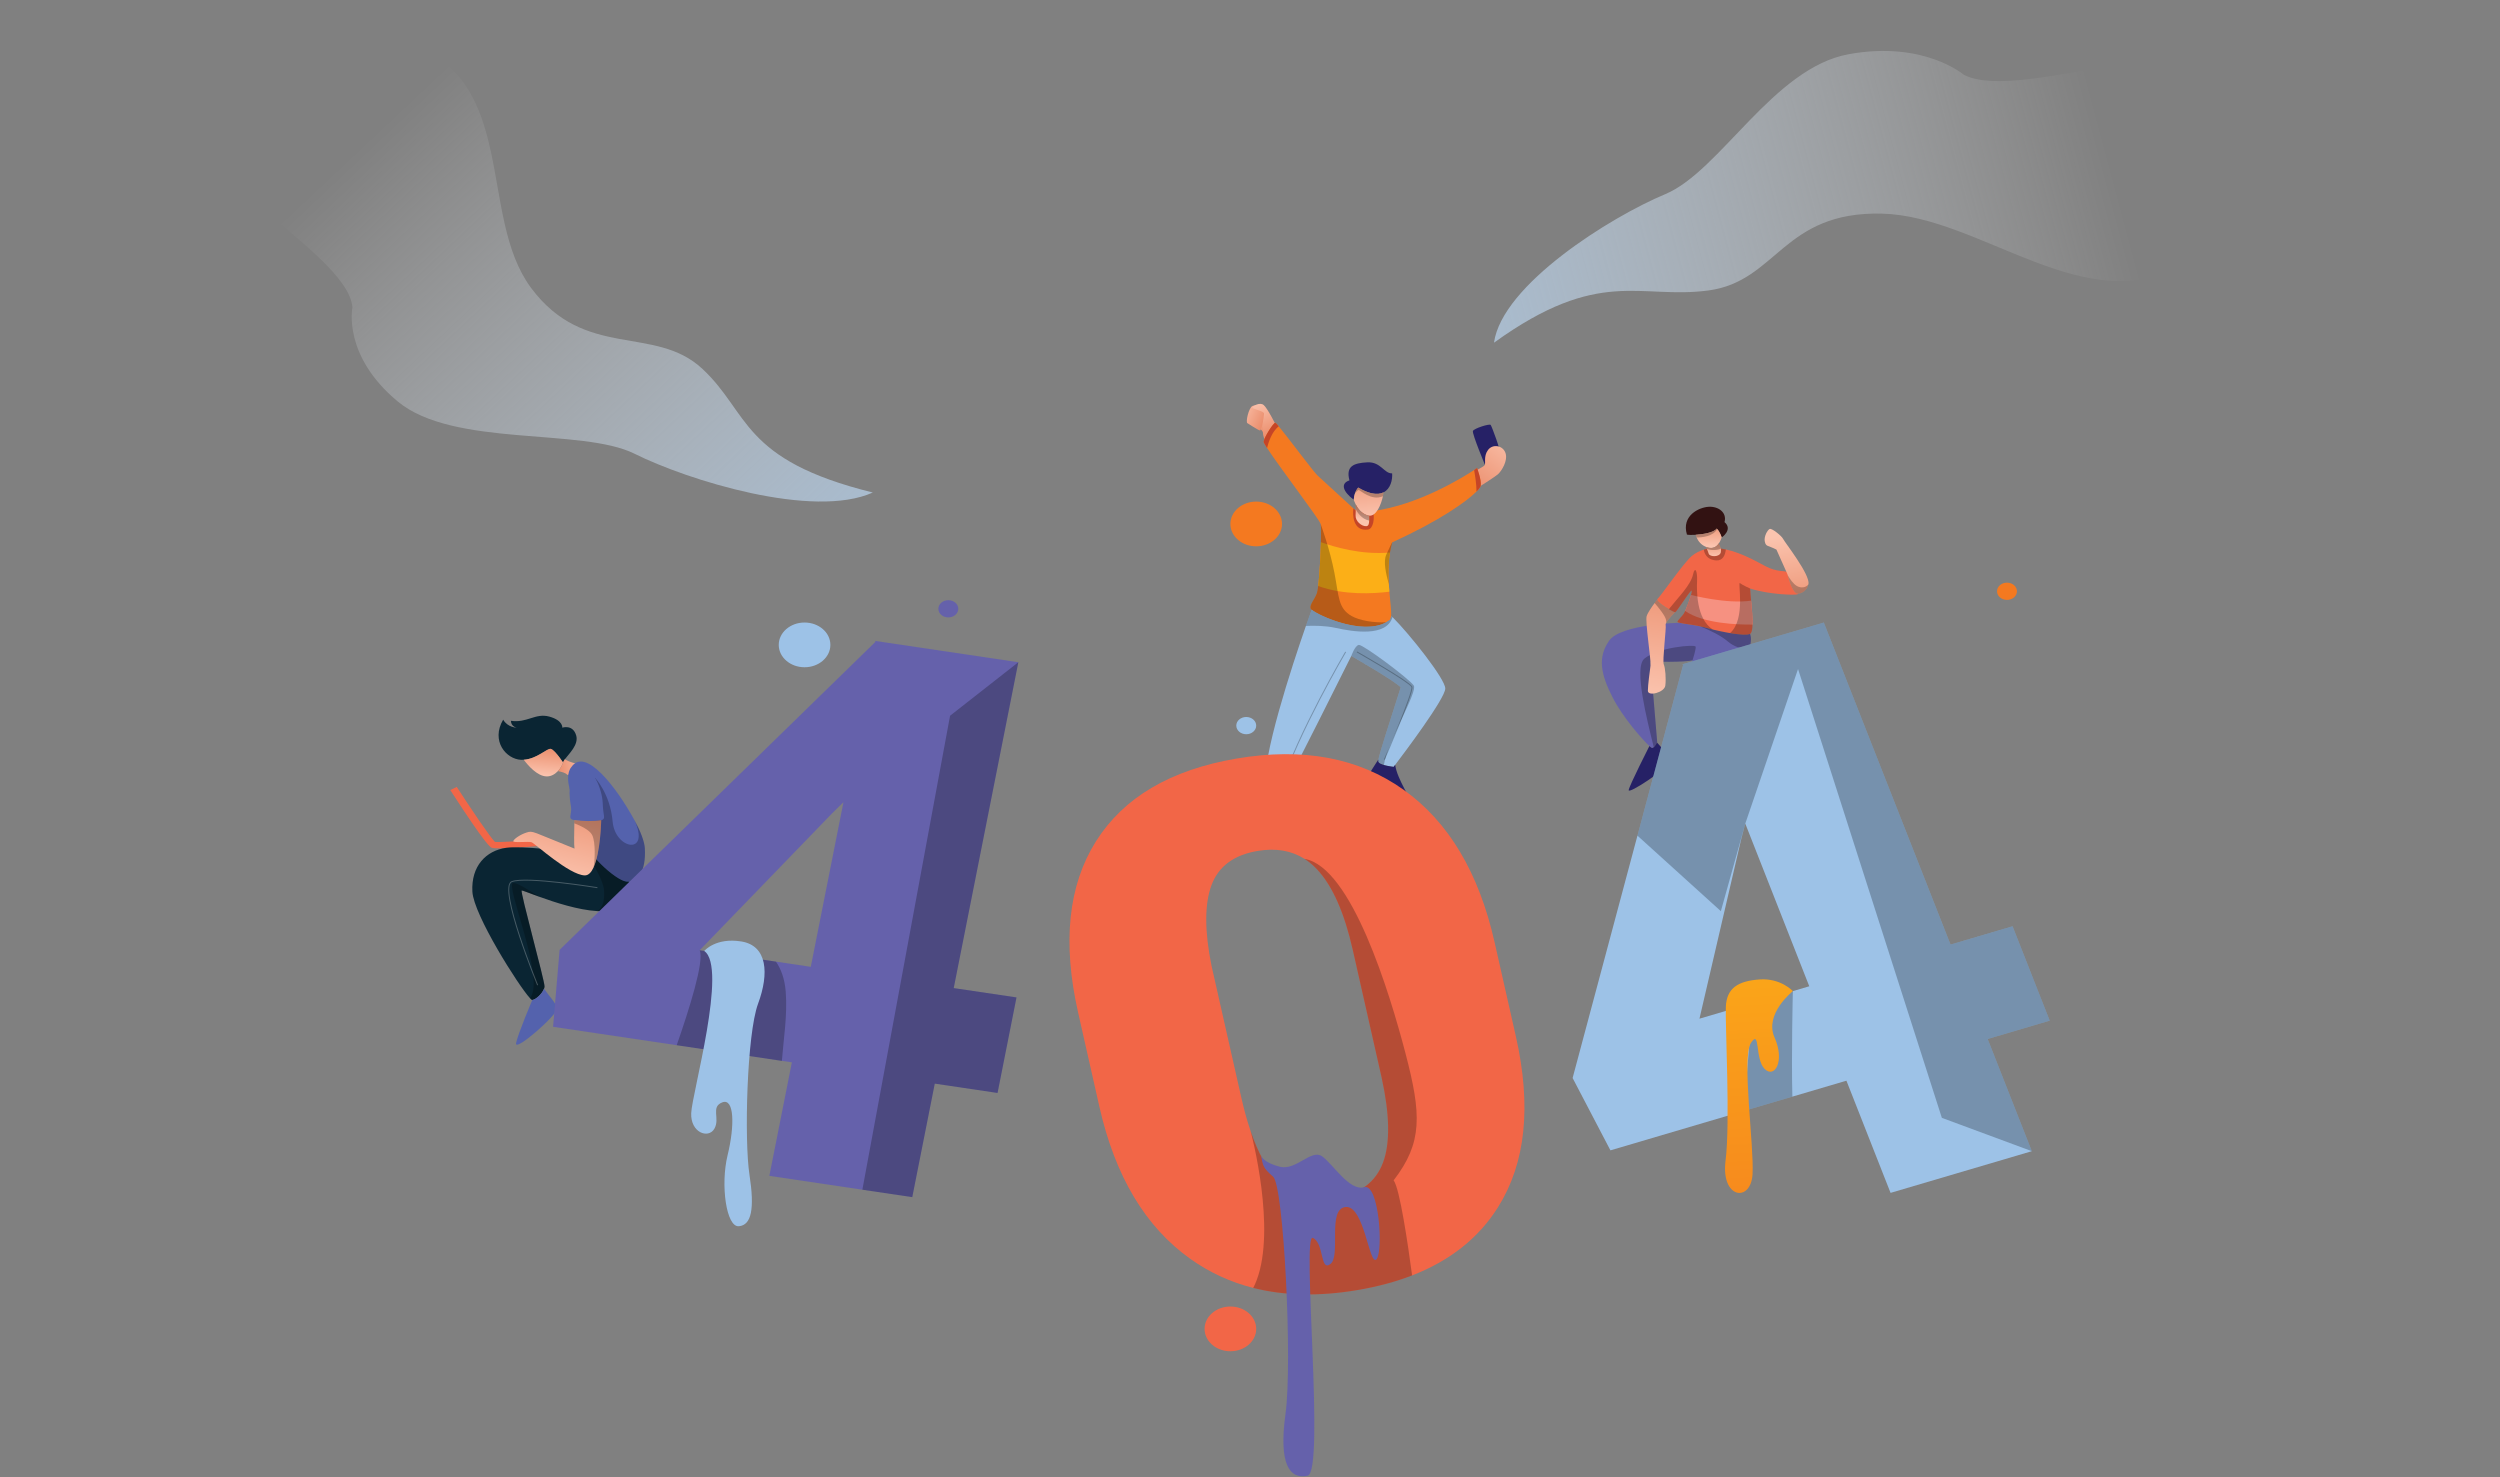 <svg width="1024" height="605" viewBox="0 0 1024 605" fill="none" xmlns="http://www.w3.org/2000/svg">
<rect x="0" y="0" width="1024" height="605" fill="#808080" stroke="none"/>
<path d="M804.415 30.657C804.415 30.657 788.113 16.562 757.215 22.2C726.315 27.838 704.598 70.121 682.101 79.516C659.603 88.913 615.25 116.658 611.936 140.37C655.265 109.115 671.536 122.739 699.739 118.98C727.941 115.222 730.111 86.563 770.79 87.504C811.467 88.442 854.856 132.225 895.533 107.75C936.21 83.276 983.939 54.147 945.43 30.188C906.921 6.228 828.822 42.871 804.415 30.657Z" fill="url(#paint0_linear_413_697)"/>
<path d="M144.364 125.917C144.364 125.917 140.121 145.526 162.921 164.451C185.718 183.376 238.278 175.068 259.922 185.862C281.566 196.656 333.03 212.74 357.506 201.738C303.273 188.368 307.086 169.045 287.598 150.989C268.112 132.934 239.567 147.543 217.524 117.915C195.481 88.286 212.749 32.559 166.479 17.262C120.206 1.965 65.521 -15.752 64.394 25.307C63.267 66.365 142.246 101.569 144.364 125.917Z" fill="url(#paint1_linear_413_697)"/>
<path d="M204.504 347.494C203.018 347.494 201.917 347.424 201.442 347.252C200.888 347.05 199.197 346.439 184.432 323.609L187.086 322.322C192.6 330.847 200.962 343.255 202.733 344.842C204.34 345.067 213.17 344.534 220.995 343.853L221.301 346.476C216.374 346.903 208.815 347.494 204.504 347.494Z" fill="#F26647"/>
<path d="M258.026 358.565V359.329C258.026 359.329 257.22 373.82 244.696 373.195C244.664 373.195 244.635 373.188 244.603 373.188C236.858 372.754 227.271 369.623 220.844 367.298C216.804 365.834 214.004 364.687 213.693 364.733C212.879 364.845 223.179 401.963 223.042 404.077C223.027 404.361 222.951 404.663 222.836 404.975C222.107 406.984 219.558 409.395 218.029 409.595C217.868 409.615 217.542 409.357 217.079 408.855C212.422 403.841 193.988 374.712 193.485 365.201C192.946 354.749 199.046 348.454 207.317 347.255C213.418 346.372 231.26 348.5 240.198 349.68C243.372 350.102 245.417 350.398 245.417 350.398L258.026 358.565Z" fill="#0A2533"/>
<path opacity="0.25" d="M223.043 404.077C223.028 404.361 222.952 404.663 222.838 404.975C222.108 406.984 219.56 409.395 218.031 409.595C217.87 409.615 217.544 409.357 217.081 408.855C223.639 400.835 206.496 361.787 210.224 361.676C212.065 361.623 216.136 364.332 220.846 367.298C216.806 365.834 214.006 364.687 213.695 364.733C212.879 364.845 223.181 401.961 223.043 404.077Z" fill="#010101"/>
<path opacity="0.25" d="M258.024 358.565V359.329C258.024 359.329 257.218 373.82 244.694 373.195C247.158 371.489 247.615 368.483 247.431 364.845C247.22 360.633 242.722 353.424 240.196 349.681C243.37 350.103 245.416 350.4 245.416 350.4L258.024 358.565Z" fill="#010101"/>
<path d="M231.373 310.981C230.956 311.549 230.682 312.023 230.682 312.385C230.682 312.385 230.667 312.363 230.637 312.319C230.491 312.095 229.967 311.311 229.292 310.401C228.15 308.873 226.574 306.973 225.623 306.742C224.094 306.38 220.024 310.834 214.523 311.191C214.158 311.219 213.794 311.224 213.42 311.212C207.364 310.974 200.942 303.534 206.1 294.768C207.904 297.978 211.609 298.057 211.609 298.057C211.609 298.057 209.349 297.663 209.266 295.236C215.86 296.251 219.294 291.947 224.992 293.515C230.682 295.077 230.326 298.055 230.326 298.055C230.326 298.055 234.662 296.566 236.015 301.265C237.103 305.024 233.048 308.728 231.373 310.981Z" fill="#0A2533"/>
<path d="M230.637 312.32C230.25 313.506 229.51 314.799 228.514 315.845C227.306 317.125 225.707 318.06 223.903 318.021C220.054 317.942 216.226 313.467 214.523 311.192C220.024 310.837 224.094 306.383 225.623 306.744C226.574 306.975 228.148 308.873 229.292 310.402C229.965 311.313 230.491 312.097 230.637 312.32Z" fill="url(#paint2_linear_413_697)"/>
<path d="M236.198 312.773C236.198 312.773 233.307 318.494 232.22 317.241C231.634 316.563 229.944 316.116 228.515 315.844C229.513 314.797 230.251 313.504 230.638 312.319C230.669 312.363 230.683 312.385 230.683 312.385C230.683 312.022 230.957 311.547 231.374 310.981C233.474 312.353 236.198 312.773 236.198 312.773Z" fill="url(#paint3_linear_413_697)"/>
<path d="M256.534 361.089C251.923 360.503 239.454 348.758 239.454 343.704C239.454 342.991 239.363 342.2 239.21 341.339C238.252 336.079 234.746 328.368 233.284 322.918C231.588 316.578 234.029 314.205 234.029 314.205C239.705 305.751 252.55 322.51 259.877 335.947L259.885 335.954C262.349 340.481 263.979 344.686 264.13 347.501C264.654 357.015 261.144 361.676 256.534 361.089Z" fill="#5462AD"/>
<path opacity="0.25" d="M256.535 361.09C251.924 360.503 239.455 348.759 239.455 343.704C239.455 342.992 239.364 342.2 239.211 341.339L239.182 339.085L243.699 318.575C243.699 318.575 249.938 325.001 250.935 336.508C251.924 348.015 266.55 350.519 259.884 335.954C262.348 340.481 263.978 344.686 264.129 347.501C264.655 357.015 261.145 361.676 256.535 361.09Z" fill="#010101"/>
<path d="M246.865 335.722C246.744 335.812 246.53 335.885 246.249 335.953C244.111 336.464 237.88 336.387 235.285 335.946C234.898 335.88 234.585 335.801 234.389 335.722C232.677 335.017 234.389 333.291 233.849 330.239C233.308 327.181 231.953 318.258 237.195 315.515C242.68 312.648 246.681 323.501 246.865 328.907C247.048 334.313 248.045 334.859 246.865 335.722Z" fill="#5462AD"/>
<path d="M246.249 335.953C246.249 335.953 245.999 349.153 243.091 355.381C243.091 355.388 243.091 355.388 243.091 355.394C242.186 357.332 241.022 358.591 239.523 358.565C233.216 358.446 219.051 345.47 217.758 344.996C216.472 344.527 210.028 345.351 210.233 344.527C210.439 343.704 212.949 341.883 215.656 341.008C218.374 340.126 217.894 340.652 235.316 347.586C235.08 346.254 235.179 340.494 235.255 337.232C235.263 336.737 235.28 336.303 235.287 335.947C237.881 336.387 244.11 336.466 246.249 335.953Z" fill="url(#paint4_linear_413_697)"/>
<path d="M228.238 413.001C228.68 415.353 210.435 431.44 211.384 427.215C212.328 422.985 218.027 409.593 218.027 409.593C219.556 409.394 222.105 406.984 222.835 404.973C224.327 407.214 227.865 411.05 228.238 413.001Z" fill="#5462AD"/>
<path opacity="0.25" d="M244.695 363.595C244.695 363.595 215.408 358.832 209.623 361.135C203.837 363.437 220.207 403.528 220.207 403.528" stroke="white" stroke-width="0.402" stroke-miterlimit="10"/>
<path opacity="0.25" d="M243.091 355.381C243.647 352.731 244.066 345.027 242.529 341.982C241.494 339.925 237.645 338.159 235.254 337.232C235.262 336.737 235.279 336.303 235.285 335.947C237.88 336.389 244.111 336.466 246.249 335.954C246.249 335.953 245.999 349.153 243.091 355.381Z" fill="#010101"/>
<path d="M716.402 266.101C715.81 268.078 714.82 270.622 713.283 274.028C711.092 278.912 707.782 285.568 702.905 294.847C702.784 299.56 701.05 329.618 700.578 336.538C700.517 337.382 700.479 337.882 700.464 337.948C700.396 338.251 699.14 338.831 697.772 339.128C696.478 339.418 695.094 339.456 694.498 338.771C693.274 337.362 685.004 308.936 684.602 302.243C684.192 295.547 683.788 297.075 693.274 270.417C690.968 271.353 676.026 271.004 676.026 271.004C676.026 271.004 678.765 303.652 678.78 303.888C678.78 303.921 678.757 304 678.704 304.112C678.53 304.561 677.981 305.557 677.388 306.057C677.122 306.286 676.847 306.418 676.596 306.352C676.452 306.321 676.101 306.043 675.593 305.575C672.725 302.938 664.858 294.069 660.596 285.797C655.582 276.05 654.356 269.235 659.105 262.427C663.853 255.614 687.894 255.092 687.894 255.092C689.416 255.46 692.915 255.823 696.377 256.535C697.396 256.74 698.415 256.984 699.375 257.261C704.641 258.776 714.675 260.7 716.836 259.62C717.316 261.074 717.422 262.774 716.402 266.101Z" fill="#6561AB"/>
<path d="M736.33 243.405C735.378 243.872 724.332 243.516 716.866 241.051C716.904 242.19 717.072 243.984 717.262 246.021C717.56 249.23 717.902 253.046 717.818 255.827C717.772 257.811 717.507 259.273 716.866 259.61C716.858 259.617 716.851 259.623 716.835 259.623C715.688 260.197 712.324 259.92 708.627 259.314C706.237 258.918 703.712 258.385 701.559 257.85C700.774 257.652 700.038 257.456 699.376 257.264C695.146 256.038 689.867 255.569 687.894 255.095C687.399 254.976 687.118 254.864 687.102 254.732C687.042 254.086 688.935 252.623 689.826 251.094C689.931 250.903 690.075 250.619 690.236 250.257C690.959 248.655 692.093 245.624 692.64 243.693C692.967 242.553 693.089 241.802 692.801 241.932C691.919 242.341 686.698 250.797 686.089 250.797C685.877 250.797 684.826 250.277 683.578 249.544C681.478 248.311 678.839 246.499 678.778 245.636C678.763 245.517 678.801 245.419 678.9 245.34C680.125 244.338 689.475 230.715 692.867 227.809C694.458 226.438 696.338 225.615 697.867 225.127C699.578 224.574 700.872 224.448 700.872 224.448C702.888 224.388 704.918 224.62 706.897 225.054C713.623 226.511 719.794 230.189 723.309 232.007C727.85 234.353 730.969 233.708 732.118 234.295C733.278 234.89 737.271 242.93 736.33 243.405Z" fill="#F26647"/>
<path d="M717.82 255.827C711.566 255.893 697.665 255.412 690.239 250.258C690.962 248.657 692.096 245.625 692.644 243.694C692.644 243.694 707.319 247.549 717.264 246.021C717.561 249.23 717.904 253.046 717.82 255.827Z" fill="#F69181"/>
<path opacity="0.25" d="M706.901 225.057C706.659 227.31 705.737 229.736 702.906 229.545C698.913 229.276 698.052 226.447 697.87 225.13C699.581 224.577 700.875 224.451 700.875 224.451C702.891 224.39 704.922 224.621 706.901 225.057Z" fill="#010101"/>
<path d="M705.21 220.146C705.21 220.146 704.533 217.741 703.171 216.502C702.069 218.057 697.816 218.854 694.536 219.059C692.984 219.158 691.645 219.125 690.968 218.973C688.663 211.217 695.852 207.815 699.855 207.578C703.848 207.34 707.448 209.918 706.36 213.853C709.95 216.918 705.21 220.146 705.21 220.146Z" fill="#321212"/>
<path d="M705.209 220.146C705.004 220.661 704.685 221.564 704.137 222.407H704.129C703.232 223.81 701.726 225.056 699.116 224.14C699.025 224.107 698.934 224.074 698.85 224.035C696.652 223.171 695.51 221.491 694.933 220.166C694.751 219.75 694.622 219.369 694.537 219.059C697.815 218.854 702.07 218.057 703.172 216.502C703.234 216.562 703.295 216.621 703.354 216.68C704.594 217.958 705.209 220.146 705.209 220.146Z" fill="url(#paint5_linear_413_697)"/>
<path d="M704.867 226.136C704.465 228.311 700.326 228.194 699.876 226.783C699.64 226.052 699.373 225.347 699.168 224.832C698.986 224.352 698.849 224.041 698.849 224.041V224.035C698.933 224.074 699.024 224.107 699.115 224.14C701.725 225.056 703.231 223.811 704.128 222.406H704.136C703.855 222.894 704.608 223.507 704.859 224.66C704.952 225.076 704.975 225.565 704.867 226.136Z" fill="url(#paint6_linear_413_697)"/>
<path d="M683.375 312.228C682.971 314.931 666.834 325.501 667.109 323.623C667.374 321.744 675.592 305.578 675.592 305.578C676.102 306.046 676.452 306.324 676.595 306.355C677.409 306.56 678.443 304.767 678.701 304.115C680.871 306.474 683.739 309.816 683.375 312.228Z" fill="#262166"/>
<path d="M694.494 360.78C690.698 353.727 694.494 338.772 694.494 338.772C695.712 340.183 700.322 338.536 700.458 337.95C700.475 337.884 700.511 337.382 700.572 336.539C700.572 336.539 701.181 343.704 701.904 349.773C702.628 355.843 698.292 367.824 694.494 360.78Z" fill="#262166"/>
<path opacity="0.25" d="M693.271 270.419C690.966 271.355 676.024 271.005 676.024 271.005C676.024 271.005 678.763 303.653 678.778 303.89C678.778 303.923 678.754 304.001 678.702 304.113C678.528 304.562 677.978 305.558 677.386 306.058C674.632 294.887 669.14 273.468 673.52 269.791C679.129 265.092 694.314 263.84 694.534 264.868C694.756 265.903 693.271 270.419 693.271 270.419Z" fill="#010101"/>
<path d="M682.523 254.99C682.302 255.386 682.188 255.715 682.258 255.933C682.584 257.027 680.849 270.728 681.482 272.139C682.112 273.549 682.478 278.011 682.112 280.832C681.746 283.653 674.97 285.373 674.97 282.947C674.97 280.516 675.784 274.802 676.057 272.608C676.33 270.42 673.798 254.563 674.475 252.368C674.917 250.937 676.613 248.513 677.738 247.004C678.339 246.194 678.781 245.639 678.781 245.639C678.882 247.015 685.538 250.8 686.092 250.8C686.09 250.798 683.413 253.396 682.523 254.99Z" fill="url(#paint7_linear_413_697)"/>
<path opacity="0.25" d="M716.402 266.101C713.411 265.91 710.049 264.776 707.705 262.739C704.981 260.38 700.439 258.192 696.376 256.538C697.395 256.743 698.415 256.987 699.375 257.263C704.64 258.779 714.674 260.702 716.835 259.623C717.315 261.074 717.421 262.774 716.402 266.101Z" fill="#010101"/>
<path opacity="0.25" d="M713.284 274.03C711.093 278.914 707.783 285.569 702.906 294.849C702.785 299.562 701.051 329.62 700.579 336.539C700.518 337.383 700.48 337.884 700.465 337.95C700.397 338.252 699.141 338.833 697.772 339.129C698.084 328.993 697.673 306.929 699.652 300.365C702.016 292.509 712.622 275.111 713.284 274.03Z" fill="#010101"/>
<path opacity="0.25" d="M701.556 257.85C700.772 257.652 700.036 257.456 699.374 257.264C695.144 256.038 689.865 255.569 687.892 255.095C687.397 254.976 687.116 254.864 687.099 254.732C687.04 254.085 688.933 252.623 689.823 251.094C690.705 249.564 693.681 241.518 692.799 241.932C691.917 242.341 686.696 250.797 686.087 250.797C685.875 250.797 684.824 250.277 683.576 249.544C683.705 249.353 683.849 249.161 684.01 248.958C687.26 244.806 692.594 239.64 693.497 235.178C694.22 231.889 695.308 233.767 695.124 237.999C694.962 241.796 694.725 253.422 701.556 257.85Z" fill="#010101"/>
<path opacity="0.25" d="M716.866 259.61C716.857 259.618 716.851 259.623 716.834 259.623C715.687 260.197 712.323 259.92 708.626 259.314C715.237 253.574 711.63 238.026 712.666 238.825C713.882 239.761 716.864 241.052 716.864 241.052C717.003 245.282 718.974 258.497 716.866 259.61Z" fill="#010101"/>
<path opacity="0.25" d="M686.09 250.798C686.09 250.798 683.413 253.396 682.522 254.99C682.499 254.64 682.471 254.318 682.431 254.028C682.226 252.348 679.206 248.695 677.736 247.002C678.337 246.192 678.779 245.638 678.779 245.638C678.88 247.015 685.536 250.798 686.09 250.798Z" fill="#010101"/>
<path opacity="0.25" d="M703.354 216.68C701.728 219.798 696.942 220.159 694.933 220.166C694.751 219.75 694.622 219.369 694.537 219.059C697.815 218.854 702.07 218.057 703.172 216.502C703.234 216.562 703.295 216.621 703.354 216.68Z" fill="#010101"/>
<path opacity="0.25" d="M704.86 224.661C704.556 224.866 704.185 225.018 703.72 225.11C701.537 225.539 700 225.17 699.171 224.833C698.989 224.353 698.852 224.042 698.852 224.042V224.036C698.936 224.075 699.027 224.108 699.118 224.141C701.728 225.057 703.234 223.813 704.131 222.408H704.139C703.858 222.895 704.611 223.507 704.86 224.661Z" fill="#010101"/>
<path d="M740.732 239.213C740.717 239.292 740.696 239.371 740.679 239.444C739.782 242.983 736.511 243.359 735.893 243.128C735.278 242.897 733.649 241.276 732.226 235.563C732.195 235.45 732.173 235.338 732.142 235.221C732.142 235.221 729.068 228.393 727.624 225.11C724.056 223.278 723.379 224.024 722.876 221.908C722.381 219.792 723.965 217.057 724.87 216.661C725.775 216.273 729.838 219.561 730.386 220.774C730.925 221.985 741.546 235.456 740.732 239.213Z" fill="url(#paint8_linear_413_697)"/>
<path opacity="0.25" d="M740.68 239.444C739.783 242.983 736.511 243.359 735.894 243.128C735.278 242.897 733.65 241.276 732.227 235.563C733.132 237.15 734.525 239.207 736.054 240.057C737.734 240.985 739.622 240.689 740.68 239.444Z" fill="#010101"/>
<path d="M608.597 191.254C608.597 191.254 602.837 177.571 603.31 176.513C603.785 175.457 610.113 173.46 610.578 174.046C611.04 174.634 615.04 185.263 614.361 186.026C613.683 186.79 608.597 191.254 608.597 191.254Z" fill="#262166"/>
<path d="M512.735 173.311C512.735 173.311 516.252 174.573 517.816 177.863C519.378 181.152 518.769 169.29 518.769 169.29L517.074 167.939L512.735 173.311Z" fill="url(#paint9_linear_413_697)"/>
<path d="M510.905 173.311C510.905 173.311 515.312 176.159 516.059 176.335C516.803 176.512 518.243 169.053 517.593 167.879C516.939 166.704 514.551 165.529 513.001 166.294C511.448 167.058 510.184 172.849 510.905 173.311Z" fill="url(#paint10_linear_413_697)"/>
<path d="M522.634 174.163C522.634 174.163 519.124 167.116 517.591 165.884C516.057 164.651 513.211 166.236 513.005 166.881C512.8 167.526 516.411 167.997 517.591 169.054C518.769 170.112 515.582 177.922 518.634 180.683C521.684 183.443 522.634 174.163 522.634 174.163Z" fill="url(#paint11_linear_413_697)"/>
<path d="M604.263 192.838C604.263 192.838 607.381 191.37 608.059 190.606C608.736 189.842 607.516 186.965 609.482 184.323C611.448 181.679 615.652 182.443 616.668 185.614C617.685 188.785 615.043 192.779 613.821 194.012C612.6 195.245 604.263 200.412 604.263 200.412" fill="url(#paint12_linear_413_697)"/>
<path d="M606.495 198.964C606.404 199.433 605.848 200.236 604.769 201.331C600.812 205.338 589.91 213.18 570.258 222.144C569.871 223.515 569.567 224.912 569.338 226.308C568.608 230.77 568.622 235.278 568.867 239.33C568.926 240.373 569.002 241.387 569.087 242.362C569.446 246.633 569.932 250.159 569.803 252.202C569.742 253.098 569.56 253.704 569.211 253.974C568.769 254.309 568.304 254.613 567.817 254.884C558.002 260.341 540.138 252.189 537.247 249.736C537.018 249.546 536.881 249.386 536.853 249.275C536.35 247.628 538.297 245.867 539.385 243.046C539.567 242.566 539.75 241.491 539.933 240.021C540.451 235.678 540.899 227.908 541.06 222.062C541.151 218.331 541.127 215.387 540.93 214.608C540.922 214.595 540.922 214.581 540.922 214.581C540.383 212.663 523.925 191.126 518.988 183.494C518.083 182.104 517.567 181.175 517.595 180.911C517.777 179.191 521.573 173.083 522.387 173.161C522.525 173.174 523.028 173.722 523.787 174.631C527.6 179.218 537.856 193.084 539.742 194.85C541.508 196.505 550.492 204.697 554.343 208.209C555.43 209.191 556.107 209.81 556.107 209.81C558.193 209.777 560.283 209.612 562.376 209.33C580.871 206.859 599.047 195.642 603.803 192.524C604.586 192.011 605.006 191.72 605.006 191.72C605.006 191.72 606.906 196.771 606.495 198.964Z" fill="#F47920"/>
<path d="M560.341 216.896C554.033 217.779 554.014 210.669 554.342 208.21C555.429 209.192 556.106 209.812 556.106 209.812C558.191 209.779 560.281 209.614 562.375 209.331C563.159 212.133 562.53 216.594 560.341 216.896Z" fill="#C54527"/>
<path d="M566.727 201.654C565.502 202.293 563.903 202.511 561.865 202.055C560.297 201.712 558.462 200.968 556.324 199.708C556.324 199.708 554.634 201.469 554.499 204.697C550.024 201.35 548.937 198.001 552.733 196.768C551.174 190.897 554.499 189.664 560.053 189.374C565.615 189.077 566.9 194.013 570.223 193.895C570.425 196.527 569.565 200.197 566.727 201.654Z" fill="#262166"/>
<path d="M566.724 201.654C566.663 202.128 566.572 202.674 566.443 203.262C565.697 206.697 563.749 211.488 560.813 211.224C560.661 211.218 560.502 211.191 560.333 211.145C557.694 210.427 556.103 208.206 555.274 206.572C554.726 205.511 554.498 204.7 554.498 204.7C554.543 203.679 554.74 202.802 554.993 202.084C555.532 200.534 556.323 199.711 556.323 199.711C558.461 200.97 560.295 201.715 561.864 202.058C563.901 202.511 565.5 202.293 566.724 201.654Z" fill="url(#paint13_linear_413_697)"/>
<path d="M560.817 213.247C560.786 214.492 560.589 215.467 559.631 215.526C557.689 215.645 555.111 213.45 555.248 211.065C555.293 210.255 555.31 209.392 555.31 208.601C555.31 207.802 555.293 207.078 555.278 206.571C556.107 208.205 557.698 210.425 560.337 211.144C560.506 211.19 560.665 211.217 560.817 211.223C560.809 211.916 560.84 212.614 560.817 213.247Z" fill="url(#paint14_linear_413_697)"/>
<path d="M606.495 198.964C606.404 199.433 605.848 200.236 604.769 201.331C604.82 198.53 604.114 194.28 603.803 192.525C604.585 192.012 605.006 191.721 605.006 191.721C605.006 191.721 606.906 196.771 606.495 198.964Z" fill="#C54527"/>
<path d="M523.784 174.633C520.894 176.775 519.484 181.443 518.984 183.498C518.079 182.108 517.563 181.179 517.591 180.915C517.773 179.195 521.569 173.087 522.383 173.166C522.522 173.177 523.024 173.723 523.784 174.633Z" fill="#C54527"/>
<path d="M569.086 242.362C562.62 243.172 550.453 243.892 539.932 240.023C540.45 235.679 540.898 227.91 541.059 222.064C546.27 223.975 557.521 227.375 569.339 226.307C568.417 231.918 568.675 237.605 569.086 242.362Z" fill="#FCAF17"/>
<path opacity="0.25" d="M567.817 254.885C557.24 260.764 537.322 250.846 536.852 249.276C536.349 247.629 538.297 245.869 539.384 243.047C539.566 242.567 539.75 241.492 539.932 240.023C540.45 235.679 540.898 227.91 541.059 222.064C541.15 218.332 541.127 215.388 540.93 214.61C541.158 215.216 544.734 225.035 546.566 234.591C548.468 244.457 548.057 249.157 553.619 252.326C556.874 254.179 562.817 255.155 567.817 254.885Z" fill="#010101"/>
<path d="M591.985 282.004C591.985 286.077 574.987 308.643 571.467 313.275C571.064 313.81 570.835 314.106 570.835 314.106C570.835 314.106 568.644 313.888 566.84 313.361C565.586 312.984 564.514 312.471 564.514 311.76C564.514 311.613 564.545 311.39 564.598 311.093C565.199 307.949 568.934 296.575 573.728 281.536C571.203 278.874 553.484 268.692 553.484 268.692C553.484 268.692 553.475 268.704 553.467 268.73C552.699 270.266 528.103 319.535 525.309 324.129C525.21 324.294 525.14 324.399 525.096 324.446C523.833 325.857 518.59 326.009 518.226 323.036C518.226 323.03 518.226 323.03 518.226 323.023C516.72 310.568 529.121 273.001 534.896 256.388C535.93 253.409 536.751 251.102 537.246 249.738C540.137 252.189 558.002 260.341 567.817 254.886C568.303 254.615 568.768 254.312 569.21 253.975C569.559 253.706 569.741 253.099 569.803 252.203C569.985 252.374 570.177 252.559 570.365 252.757C577.21 259.537 591.985 278.082 591.985 282.004Z" fill="#9DC2E7"/>
<path d="M527.043 331.023C526.366 333.956 508.463 342.649 510.093 337.389C511.417 333.124 516.392 325.684 518.225 323.022C518.225 323.03 518.225 323.03 518.225 323.035C518.591 326.008 523.834 325.858 525.095 324.446C525.139 324.4 525.209 324.295 525.308 324.129C526.222 326.397 527.484 329.125 527.043 331.023Z" fill="#262166"/>
<path d="M577.348 328.438C575.986 329.026 558.365 323.153 558.769 321.156C559.179 319.159 564.595 311.093 564.595 311.093C564.542 311.39 564.511 311.613 564.511 311.76C564.511 313.478 570.833 314.106 570.833 314.106C570.833 314.106 571.061 313.81 571.465 313.275C572.251 319.371 578.619 327.886 577.348 328.438Z" fill="#262166"/>
<path opacity="0.25" d="M551.179 267.01C551.179 267.01 531.653 300.226 524.33 323.023" stroke="#010101" stroke-width="0.402" stroke-miterlimit="10"/>
<path opacity="0.25" d="M555.786 267.01C555.786 267.01 577.48 279.342 578.296 281.339C579.108 283.336 567.041 311.094 567.041 311.094" stroke="#010101" stroke-width="0.402" stroke-miterlimit="10"/>
<path opacity="0.25" d="M570.363 252.755C567.975 261.019 554.142 258.773 547.067 257.185C542.951 256.262 538.233 256.229 534.896 256.386C535.93 253.408 536.751 251.101 537.245 249.736C540.137 252.188 558.001 260.34 567.816 254.884C568.303 254.613 568.768 254.311 569.21 253.974C569.559 253.704 569.741 253.098 569.802 252.202C569.982 252.374 570.173 252.559 570.363 252.755Z" fill="#010101"/>
<path opacity="0.25" d="M566.841 313.362C565.587 312.985 564.514 312.472 564.514 311.761C564.514 311.615 564.546 311.391 564.599 311.094C565.199 307.951 568.934 296.576 573.729 281.537C571.203 278.875 553.484 268.693 553.484 268.693C553.484 268.693 554.929 264.468 556.557 264.153C558.184 263.843 576.985 277.854 579.062 280.754C580.894 283.302 568.09 304.102 566.841 313.362Z" fill="#010101"/>
<path opacity="0.25" d="M566.729 201.654C566.667 202.128 566.576 202.674 566.447 203.262C561.708 205.352 557.057 200.646 556.503 200.705C556.184 200.738 555.528 201.45 554.997 202.082C555.537 200.533 556.328 199.71 556.328 199.71C558.466 200.969 560.299 201.714 561.868 202.057C563.905 202.511 565.504 202.293 566.729 201.654Z" fill="#010101"/>
<path opacity="0.25" d="M560.817 213.247C557.69 212.587 555.962 209.872 555.31 208.601C555.31 207.802 555.293 207.078 555.278 206.571C556.107 208.205 557.698 210.425 560.337 211.144C560.506 211.19 560.665 211.217 560.817 211.223C560.809 211.916 560.84 212.614 560.817 213.247Z" fill="#010101"/>
<path opacity="0.25" d="M569.34 226.309C568.61 230.77 568.623 235.278 568.868 239.331C567.635 234.829 566.556 229.991 567.817 227.192C569.992 222.368 570.228 222.144 570.26 222.144C569.871 223.515 569.567 224.911 569.34 226.309Z" fill="#010101"/>
<path d="M839.567 418.062L824.35 379.397L798.941 386.895L747.042 254.984L689.183 272.06L689.356 272.509L670.694 342.289L644.142 441.559L659.631 471.184L714.266 455.057L734.154 449.184L756.295 442.646L774.371 488.601L832.233 471.525L814.155 425.57L839.567 418.062ZM734.359 405.962L721.234 409.837L696.098 417.258L713.255 343.472L714.868 337.349L741.078 403.977L734.359 405.962Z" fill="#9DC2E7"/>
<path opacity="0.25" d="M814.156 425.568L832.234 471.523L795.38 457.868L736.477 274.03L714.87 337.351L704.864 373.215L670.697 342.286L689.359 272.508L689.186 272.059L747.044 254.984L798.941 386.897L824.35 379.397L839.568 418.062L814.156 425.568Z" fill="#010101"/>
<path opacity="0.25" d="M734.153 449.182L714.265 455.055L717.187 419.552V413.079L721.233 409.837L723.837 407.754L734.357 405.962C734.358 405.962 733.706 432.04 734.153 449.182Z" fill="#010101"/>
<path d="M734.365 405.961C734.365 405.961 729.393 400.554 720.715 401.179C712.037 401.804 707.195 404.623 706.903 412.453C706.612 420.284 708.768 459.747 706.788 475.408C704.807 491.069 717.132 492.635 717.839 481.046C718.547 469.458 713.309 433.126 717.192 427.175C721.077 421.225 718.713 433.752 722.787 437.825C726.863 441.896 731.2 434.693 726.863 424.983C722.522 415.273 734.365 405.961 734.365 405.961Z" fill="url(#paint15_linear_413_697)"/>
<path d="M620.891 424.461L612.171 385.889C605.721 357.359 593.281 336.548 574.854 323.444C556.418 310.349 533.649 306.098 506.54 310.699C479.431 315.299 460.206 326.621 448.877 344.657C437.541 362.702 435.107 386.038 441.581 414.668L450.33 453.386C456.759 481.817 469.184 502.583 487.618 515.678C495.401 521.207 503.968 525.161 513.318 527.529C526.107 530.778 540.366 531.061 556.091 528.397C564.239 527.02 571.681 525.023 578.398 522.413C593.948 516.376 605.679 507.064 613.593 494.464C624.93 476.42 627.358 453.083 620.891 424.461ZM566.462 476.235C563.48 484.145 557.173 488.916 547.54 490.55C537.566 492.243 529.462 489.818 523.21 483.268C518.948 478.805 515.304 472.183 512.282 463.398C512.282 463.391 512.282 463.384 512.282 463.384C512.276 463.371 512.276 463.357 512.267 463.338C510.867 459.265 509.605 454.724 508.478 449.722L496.238 395.57C493.37 381.347 493.362 370.368 496.207 362.63C499.053 354.895 505.352 350.194 515.097 348.547C522.531 347.282 528.944 348.37 534.33 351.797H534.339C536.172 352.97 537.89 354.406 539.489 356.121C545.781 362.862 550.649 373.856 554.088 389.085L565.934 441.486C569.27 456.741 569.445 468.319 566.462 476.235Z" fill="#F26647"/>
<path opacity="0.25" d="M570.836 483.471C573.348 486.82 576.686 509.583 578.399 522.414C571.68 525.024 564.238 527.021 556.091 528.399C540.367 531.061 526.108 530.778 513.319 527.53C513.842 526.508 514.322 525.44 514.732 524.346C522.714 503.224 512.74 465.113 512.283 463.398C515.303 472.183 518.947 478.805 523.21 483.268C529.463 489.818 537.567 492.243 547.541 490.55C557.172 488.914 563.48 484.144 566.462 476.235C569.446 468.321 569.269 456.741 565.938 441.484L554.092 389.084C550.653 373.854 545.783 362.861 539.493 356.119C537.894 354.406 536.176 352.97 534.343 351.796C553.584 355.064 569.211 406.667 575.723 431.56C582.227 456.457 582.775 467.971 570.836 483.471Z" fill="#010101"/>
<path d="M516.529 473.523C516.529 473.523 517.777 476.348 524.33 477.914C530.885 479.479 537.032 470.697 541.371 473.523C545.71 476.348 552.654 488.059 558.764 486.275C564.873 484.492 566.681 512.68 563.79 515.813C560.897 518.945 558.817 493.629 551.179 494.386C543.54 495.14 549.326 514.246 544.987 517.692C540.648 521.138 542.456 509.236 537.757 507.043C533.055 504.851 542.819 602.884 535.585 604.449C528.353 606.016 523.654 600.064 526.546 579.08C529.439 558.097 525.821 485.745 521.482 481.986C517.147 478.228 517.418 477.522 516.529 473.523Z" fill="#6561AB"/>
<path d="M417.111 271.249L358.575 262.536L358.484 262.99L229.212 389.064L226.543 420.579L245.084 423.34L277.176 428.118L320.253 434.532L324.347 435.138L321.265 450.684L319.836 457.876L315.126 481.634L353.226 487.308L373.664 490.347L382.883 443.851L408.599 447.673L416.358 408.545L390.643 404.723L417.111 271.249ZM344.037 335.854L332.098 396.011L317.818 393.882L286.586 389.237L303.879 371.357L307.836 367.265L340.81 333.173L345.473 328.6L344.037 335.854Z" fill="#6561AB"/>
<path opacity="0.25" d="M320.252 434.532L277.176 428.118C282.25 413.6 288.581 393.591 286.587 389.236L317.82 393.88C319.821 396.769 321.403 400.741 321.83 406.193C322.589 415.842 320.929 425.694 320.252 434.532Z" fill="#010101"/>
<path d="M288.451 389.517C288.451 389.517 293.147 383.872 303.724 385.635C314.3 387.398 315.114 398.674 310.504 411.124C305.893 423.574 304.809 467.031 306.977 481.125C309.148 495.219 307.791 501.798 302.64 502.266C297.488 502.736 295.046 485.352 298.029 473.139C301.013 460.924 300.742 449.648 295.86 451.527C290.978 453.408 295.046 458.106 292.605 462.333C290.164 466.561 282.842 463.977 283.114 455.99C283.385 448.002 298.129 396.097 288.451 389.517Z" fill="#9DC2E7"/>
<path opacity="0.25" d="M390.643 404.724L416.358 408.545L408.598 447.673L382.883 443.851L373.662 490.347L353.226 487.306L389.145 293.168L417.111 271.249L390.643 404.724Z" fill="#010101"/>
<path d="M514.542 223.773C520.383 223.773 525.119 219.671 525.119 214.611C525.119 209.551 520.383 205.45 514.542 205.45C508.701 205.45 503.966 209.551 503.966 214.611C503.966 219.671 508.701 223.773 514.542 223.773Z" fill="#F47920"/>
<path d="M329.547 273.307C335.388 273.307 340.123 269.206 340.123 264.146C340.123 259.086 335.388 254.984 329.547 254.984C323.706 254.984 318.971 259.086 318.971 264.146C318.971 269.206 323.706 273.307 329.547 273.307Z" fill="#9DC2E7"/>
<path d="M503.971 553.475C509.812 553.475 514.547 549.374 514.547 544.314C514.547 539.254 509.812 535.152 503.971 535.152C498.13 535.152 493.395 539.254 493.395 544.314C493.395 549.374 498.13 553.475 503.971 553.475Z" fill="#F26647"/>
<path d="M822.064 245.722C824.317 245.722 826.143 244.14 826.143 242.189C826.143 240.237 824.317 238.655 822.064 238.655C819.811 238.655 817.984 240.237 817.984 242.189C817.984 244.14 819.811 245.722 822.064 245.722Z" fill="#F47920"/>
<path d="M510.463 300.745C512.716 300.745 514.542 299.163 514.542 297.211C514.542 295.26 512.716 293.677 510.463 293.677C508.21 293.677 506.384 295.26 506.384 297.211C506.384 299.163 508.21 300.745 510.463 300.745Z" fill="#9DC2E7"/>
<path d="M388.435 252.9C390.688 252.9 392.514 251.318 392.514 249.366C392.514 247.415 390.688 245.833 388.435 245.833C386.182 245.833 384.355 247.415 384.355 249.366C384.355 251.318 386.182 252.9 388.435 252.9Z" fill="#6561AB"/>
<defs>
<linearGradient id="paint0_linear_413_697" x1="863.587" y1="59.072" x2="504.114" y2="155.123" gradientUnits="userSpaceOnUse">
<stop stop-color="white" stop-opacity="0"/>
<stop offset="1" stop-color="#9DC2E7"/>
</linearGradient>
<linearGradient id="paint1_linear_413_697" x1="138.087" y1="67.563" x2="377.542" y2="322.122" gradientUnits="userSpaceOnUse">
<stop stop-color="white" stop-opacity="0"/>
<stop offset="1" stop-color="#9DC2E7"/>
</linearGradient>
<linearGradient id="paint2_linear_413_697" x1="221.846" y1="317.741" x2="222.969" y2="305.492" gradientUnits="userSpaceOnUse">
<stop stop-color="#FBC4AF"/>
<stop offset="1" stop-color="#EA8B69"/>
</linearGradient>
<linearGradient id="paint3_linear_413_697" x1="240.642" y1="313.656" x2="227.647" y2="314.75" gradientUnits="userSpaceOnUse">
<stop stop-color="#FBC4AF"/>
<stop offset="1" stop-color="#EA8B69"/>
</linearGradient>
<linearGradient id="paint4_linear_413_697" x1="223.601" y1="359.679" x2="232.718" y2="321.885" gradientUnits="userSpaceOnUse">
<stop stop-color="#FBC4AF"/>
<stop offset="1" stop-color="#EA8B69"/>
</linearGradient>
<linearGradient id="paint5_linear_413_697" x1="699.671" y1="223.6" x2="700.078" y2="212.849" gradientUnits="userSpaceOnUse">
<stop stop-color="#FBC4AF"/>
<stop offset="1" stop-color="#EA8B69"/>
</linearGradient>
<linearGradient id="paint6_linear_413_697" x1="702.08" y1="228.17" x2="701.775" y2="220.533" gradientUnits="userSpaceOnUse">
<stop stop-color="#FBC4AF"/>
<stop offset="1" stop-color="#EA8B69"/>
</linearGradient>
<linearGradient id="paint7_linear_413_697" x1="674.88" y1="285.798" x2="682.248" y2="230.512" gradientUnits="userSpaceOnUse">
<stop stop-color="#FBC4AF"/>
<stop offset="1" stop-color="#EA8B69"/>
</linearGradient>
<linearGradient id="paint8_linear_413_697" x1="729.497" y1="219.499" x2="735.244" y2="254.489" gradientUnits="userSpaceOnUse">
<stop stop-color="#FBC4AF"/>
<stop offset="1" stop-color="#EA8B69"/>
</linearGradient>
<linearGradient id="paint9_linear_413_697" x1="514.141" y1="168.331" x2="517.872" y2="177.484" gradientUnits="userSpaceOnUse">
<stop stop-color="#FBC4AF"/>
<stop offset="1" stop-color="#EA8B69"/>
</linearGradient>
<linearGradient id="paint10_linear_413_697" x1="506.943" y1="168.115" x2="518.179" y2="173.557" gradientUnits="userSpaceOnUse">
<stop stop-color="#FBC4AF"/>
<stop offset="1" stop-color="#EA8B69"/>
</linearGradient>
<linearGradient id="paint11_linear_413_697" x1="513.711" y1="164.826" x2="519.679" y2="179.465" gradientUnits="userSpaceOnUse">
<stop stop-color="#FBC4AF"/>
<stop offset="1" stop-color="#EA8B69"/>
</linearGradient>
<linearGradient id="paint12_linear_413_697" x1="621.835" y1="178.658" x2="603.792" y2="203.417" gradientUnits="userSpaceOnUse">
<stop stop-color="#FBC4AF"/>
<stop offset="1" stop-color="#EA8B69"/>
</linearGradient>
<linearGradient id="paint13_linear_413_697" x1="561.536" y1="212.494" x2="559.803" y2="189.195" gradientUnits="userSpaceOnUse">
<stop stop-color="#FBC4AF"/>
<stop offset="1" stop-color="#EA8B69"/>
</linearGradient>
<linearGradient id="paint14_linear_413_697" x1="557.597" y1="212.675" x2="558.416" y2="206.648" gradientUnits="userSpaceOnUse">
<stop stop-color="#FBC4AF"/>
<stop offset="1" stop-color="#EA8B69"/>
</linearGradient>
<linearGradient id="paint15_linear_413_697" x1="714.975" y1="366.558" x2="724.751" y2="547.136" gradientUnits="userSpaceOnUse">
<stop stop-color="#FCAF17"/>
<stop offset="1" stop-color="#F47920"/>
</linearGradient>
</defs>
</svg>
